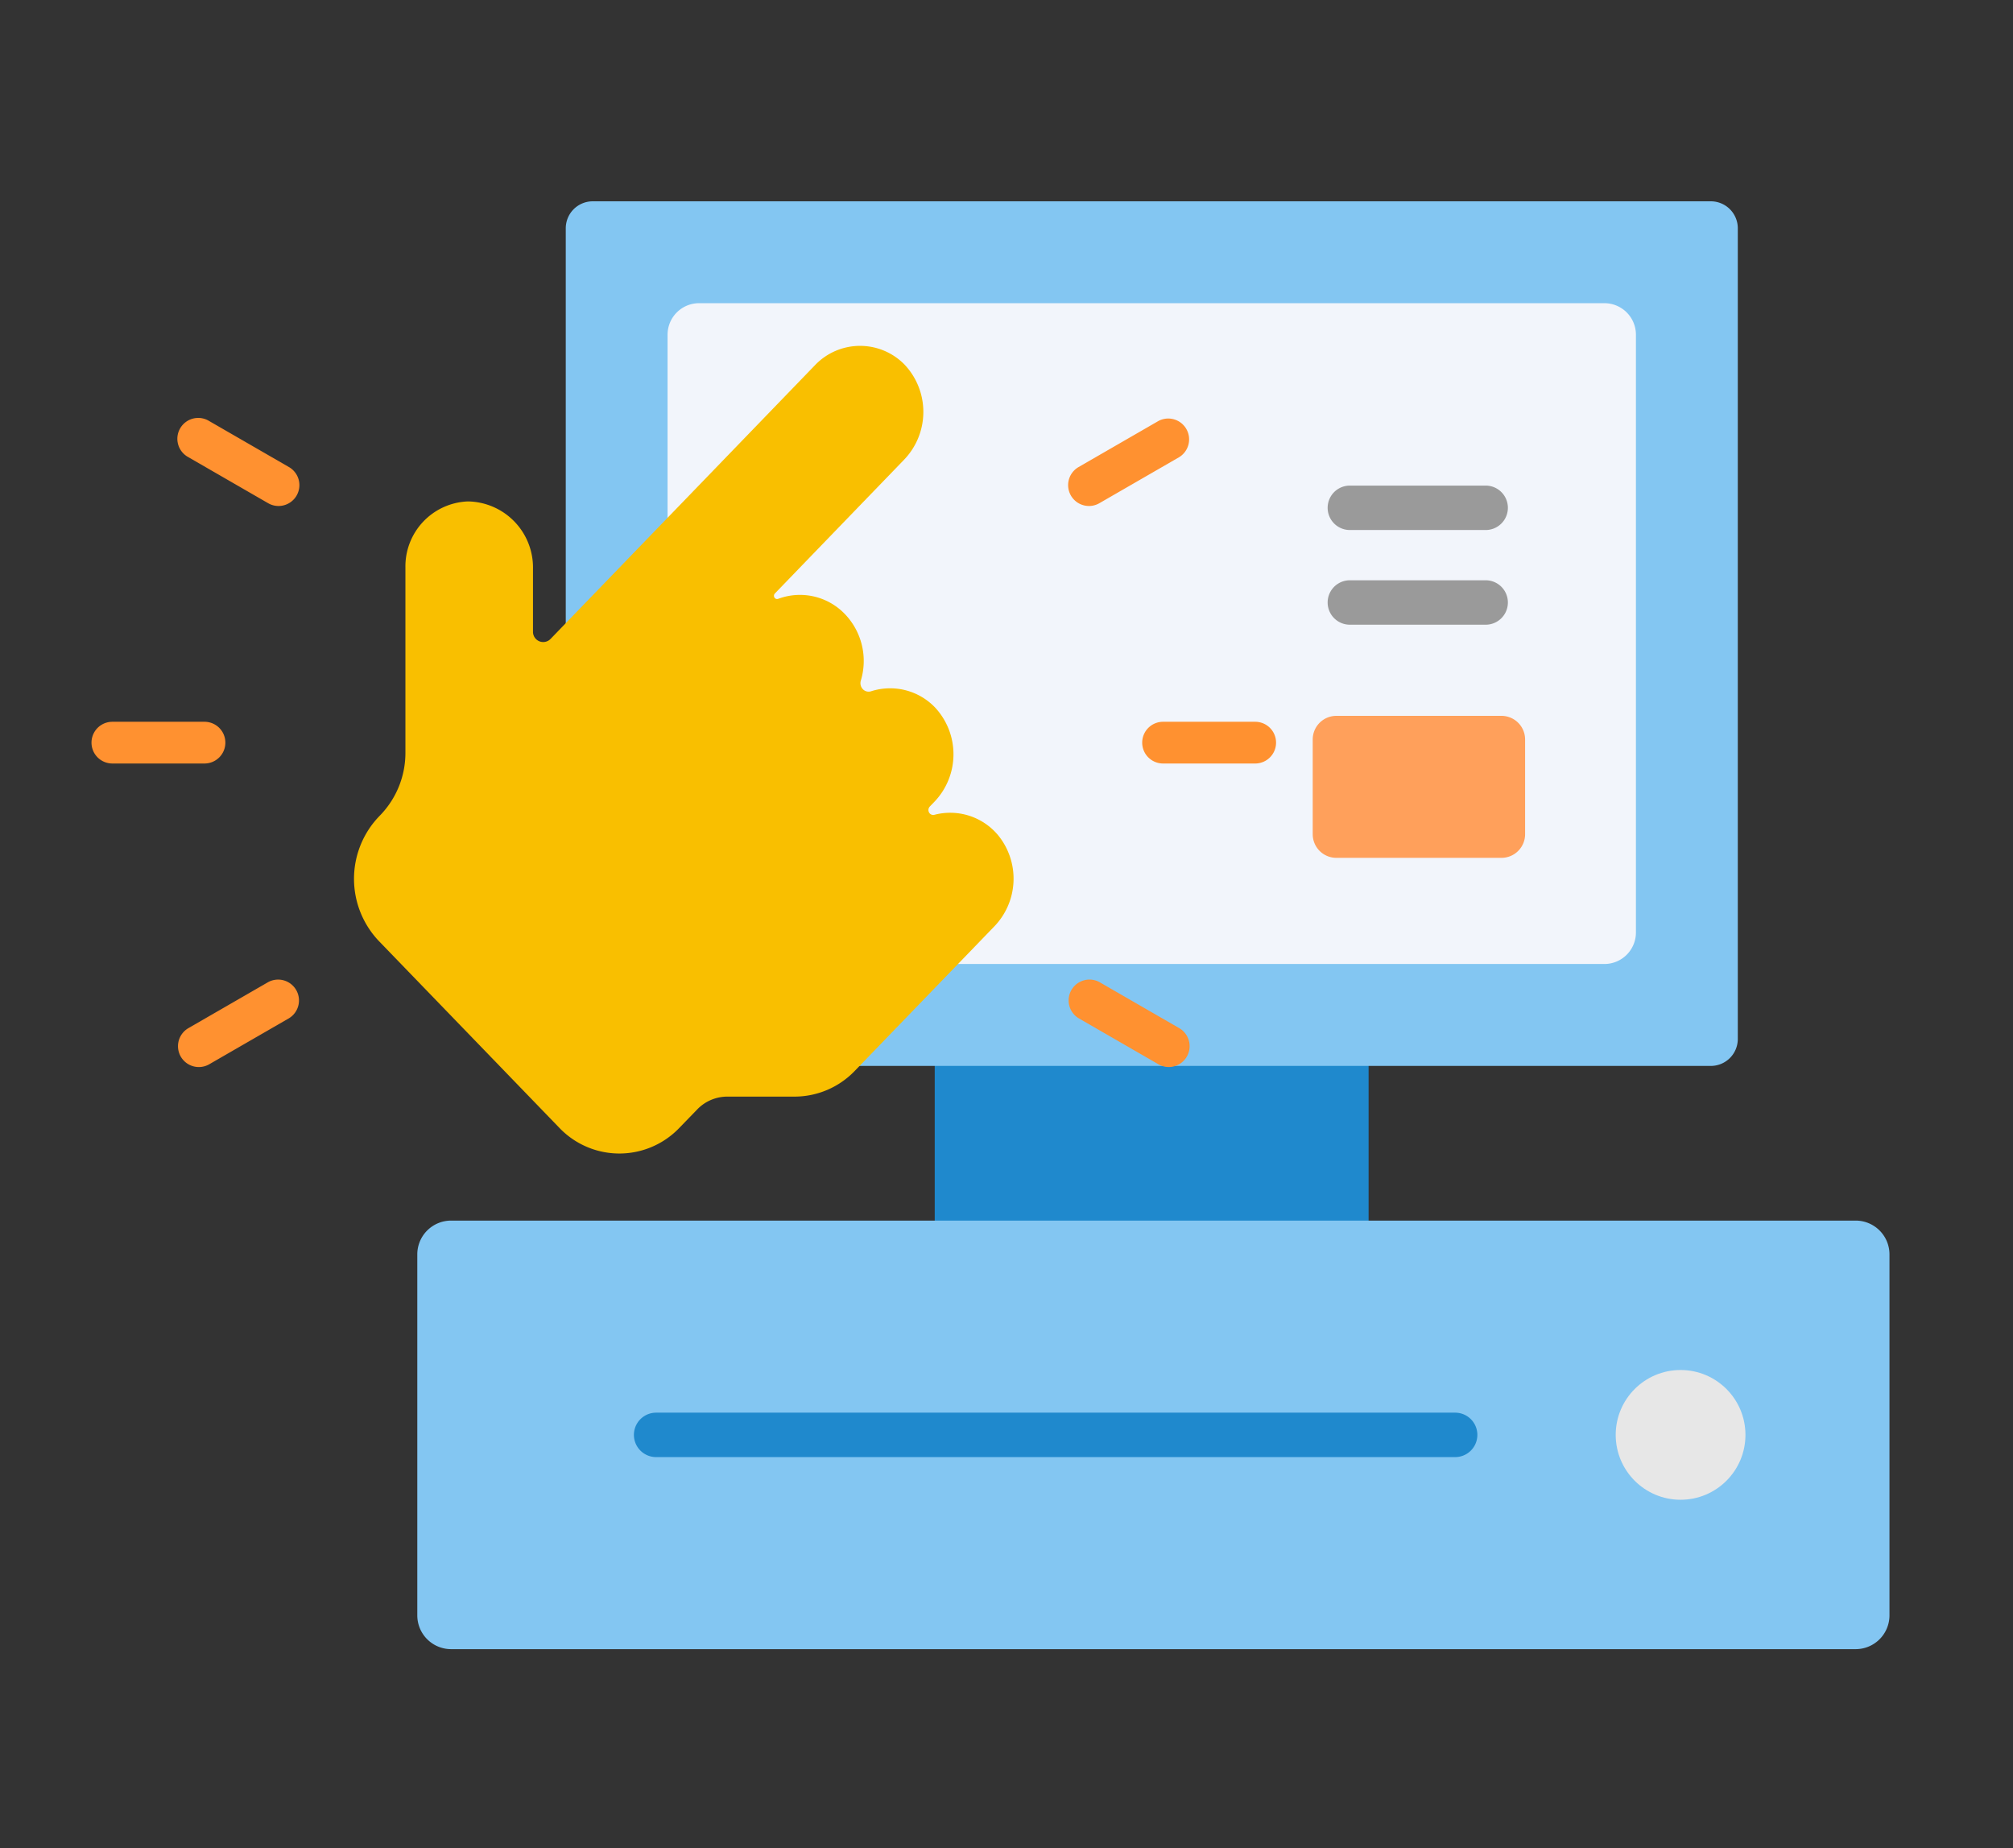 <svg xmlns="http://www.w3.org/2000/svg" width="110" height="101" viewBox="0 0 110 101">
  <rect x="0" y="0" width="110" height="101" fill="#333333" stroke="none"/>
  <g id="ic-easier" transform="translate(-1295 -3629)">
    <g id="Group_298" data-name="Group 298" transform="translate(13.5 43.278)">
      <g id="cashier_1_" data-name="cashier (1)" transform="translate(1304.303 3596.722)">
        <path id="Path_571" data-name="Path 571" d="M174.7,286.27h23.709v11.6H174.7Z" transform="translate(-146.425 -240.599)" fill="#1f89cd"/>
        <path id="Path_573" data-name="Path 573" d="M78.6,371.628H1.847A1.847,1.847,0,0,1,0,369.781V350.058a1.847,1.847,0,0,1,1.847-1.847H78.6a1.847,1.847,0,0,1,1.847,1.847v19.723A1.847,1.847,0,0,1,78.6,371.628Z" transform="translate(0 -292.514)" fill="#83c6f2"/>
        <path id="Path_574" data-name="Path 574" d="M112.671,51.37h-61.1A1.475,1.475,0,0,1,50.1,49.895V5.6a1.475,1.475,0,0,1,1.475-1.475h61.1A1.475,1.475,0,0,1,114.146,5.6v44.3A1.475,1.475,0,0,1,112.671,51.37Z" transform="translate(-41.987 -4.125)" fill="#83c6f2"/>
        <path id="Path_575" data-name="Path 575" d="M84.486,72.9V40.238a1.723,1.723,0,0,1,1.723-1.723h49.47a1.723,1.723,0,0,1,1.723,1.723V72.9a1.723,1.723,0,0,1-1.723,1.723H86.209A1.723,1.723,0,0,1,84.486,72.9Z" transform="translate(-70.81 -32.948)" fill="#f2f5fb"/>
        <circle id="Ellipse_41" data-name="Ellipse 41" cx="3.545" cy="3.545" r="3.545" transform="translate(65.487 63.861)" fill="#e7e7e7"/>
        <path id="Path_579" data-name="Path 579" d="M312.591,185.584H303.57a1.292,1.292,0,0,1-1.292-1.292v-5.175a1.292,1.292,0,0,1,1.292-1.292h9.022a1.292,1.292,0,0,1,1.292,1.292v5.175A1.292,1.292,0,0,1,312.591,185.584Z" transform="translate(-253.348 -149.709)" fill="#ffa05b"/>
        <path id="Path_581" data-name="Path 581" d="M118,415.471H74.338a1.214,1.214,0,1,1,0-2.428H118a1.214,1.214,0,0,1,0,2.428Z" transform="translate(-61.287 -346.851)" fill="#1f89cd"/>
        <path id="Path_582" data-name="Path 582" d="M315.953,134.5h-7.421a1.214,1.214,0,1,1,0-2.428h7.421a1.214,1.214,0,0,1,0,2.428Z" transform="translate(-257.572 -111.364)" fill="#9a9a9a"/>
        <path id="Path_583" data-name="Path 583" d="M315.953,102.516h-7.421a1.214,1.214,0,1,1,0-2.428h7.421a1.214,1.214,0,0,1,0,2.428Z" transform="translate(-257.572 -84.554)" fill="#9a9a9a"/>
      </g>
      <g id="easy" transform="translate(1286.5 3604.621)">
        <g id="Group_297" data-name="Group 297" transform="translate(0 3.954)">
          <g id="Group_291" data-name="Group 291" transform="translate(0 16.587)">
            <path id="Path_564" data-name="Path 564" d="M32.626,148.446H27.591a1.14,1.14,0,1,1,0-2.28h5.035a1.14,1.14,0,1,1,0,2.28Z" transform="translate(-26.451 -146.166)" fill="#ff9130"/>
          </g>
          <g id="Group_292" data-name="Group 292" transform="translate(4.722 30.658)">
            <path id="Path_565" data-name="Path 565" d="M59.6,253.279a1.14,1.14,0,0,1-.571-2.127l4.361-2.516a1.14,1.14,0,0,1,1.139,1.974l-4.361,2.516A1.136,1.136,0,0,1,59.6,253.279Z" transform="translate(-58.455 -248.483)" fill="#ff9130"/>
          </g>
          <g id="Group_293" data-name="Group 293" transform="translate(53.367 30.657)">
            <path id="Path_566" data-name="Path 566" d="M414.039,253.277a1.134,1.134,0,0,1-.569-.153l-4.361-2.516a1.14,1.14,0,0,1,1.139-1.974l4.361,2.516a1.14,1.14,0,0,1-.571,2.127Z" transform="translate(-408.539 -248.481)" fill="#ff9130"/>
          </g>
          <g id="Group_294" data-name="Group 294" transform="translate(57.415 16.587)">
            <path id="Path_567" data-name="Path 567" d="M442.148,148.446h-5.035a1.14,1.14,0,1,1,0-2.28h5.035a1.14,1.14,0,1,1,0,2.28Z" transform="translate(-435.973 -146.166)" fill="#ff9130"/>
          </g>
          <g id="Group_295" data-name="Group 295" transform="translate(53.367 0)">
            <path id="Path_568" data-name="Path 568" d="M409.681,31.592a1.14,1.14,0,0,1-.571-2.127l4.361-2.516a1.14,1.14,0,0,1,1.139,1.974l-4.361,2.516A1.134,1.134,0,0,1,409.681,31.592Z" transform="translate(-408.54 -26.796)" fill="#ff9130"/>
          </g>
          <g id="Group_296" data-name="Group 296" transform="translate(4.722)">
            <path id="Path_569" data-name="Path 569" d="M63.953,31.592a1.135,1.135,0,0,1-.569-.153l-4.361-2.516a1.14,1.14,0,1,1,1.139-1.974l4.361,2.516a1.14,1.14,0,0,1-.571,2.127Z" transform="translate(-58.454 -26.796)" fill="#ff9130"/>
          </g>
        </g>
        <path id="Path_570" data-name="Path 570" d="M158.791,26.662a3.406,3.406,0,0,0-3.41-1.039.259.259,0,0,1-.254-.069.278.278,0,0,1,0-.383l.237-.245a3.753,3.753,0,0,0,.055-5.16,3.4,3.4,0,0,0-3.5-.892.438.438,0,0,1-.452-.114.478.478,0,0,1-.11-.47,3.7,3.7,0,0,0-.863-3.626,3.4,3.4,0,0,0-3.653-.841.168.168,0,0,1-.181-.04.183.183,0,0,1,0-.252l7.064-7.314a3.766,3.766,0,0,0,.007-5.209,3.4,3.4,0,0,0-4.88.049L134.4,16.016a.559.559,0,0,1-.958-.411V12.193A3.613,3.613,0,0,0,129.888,8.5a3.551,3.551,0,0,0-3.417,3.607V22.231a4.9,4.9,0,0,1-1.361,3.4l-.089.092a4.932,4.932,0,0,0,0,6.8l9.856,10.2a4.535,4.535,0,0,0,6.571,0l.969-1a2.284,2.284,0,0,1,1.643-.7h3.684a4.568,4.568,0,0,0,3.285-1.409l7.615-7.884a3.758,3.758,0,0,0,.146-5.071Z" transform="translate(-109.317 0)" fill="#f9bf00"/>
      </g>
    </g>
    <rect id="Rectangle_116" data-name="Rectangle 116" width="110" height="101" transform="translate(1295 3629)" fill="none"/>
  </g>
</svg>
